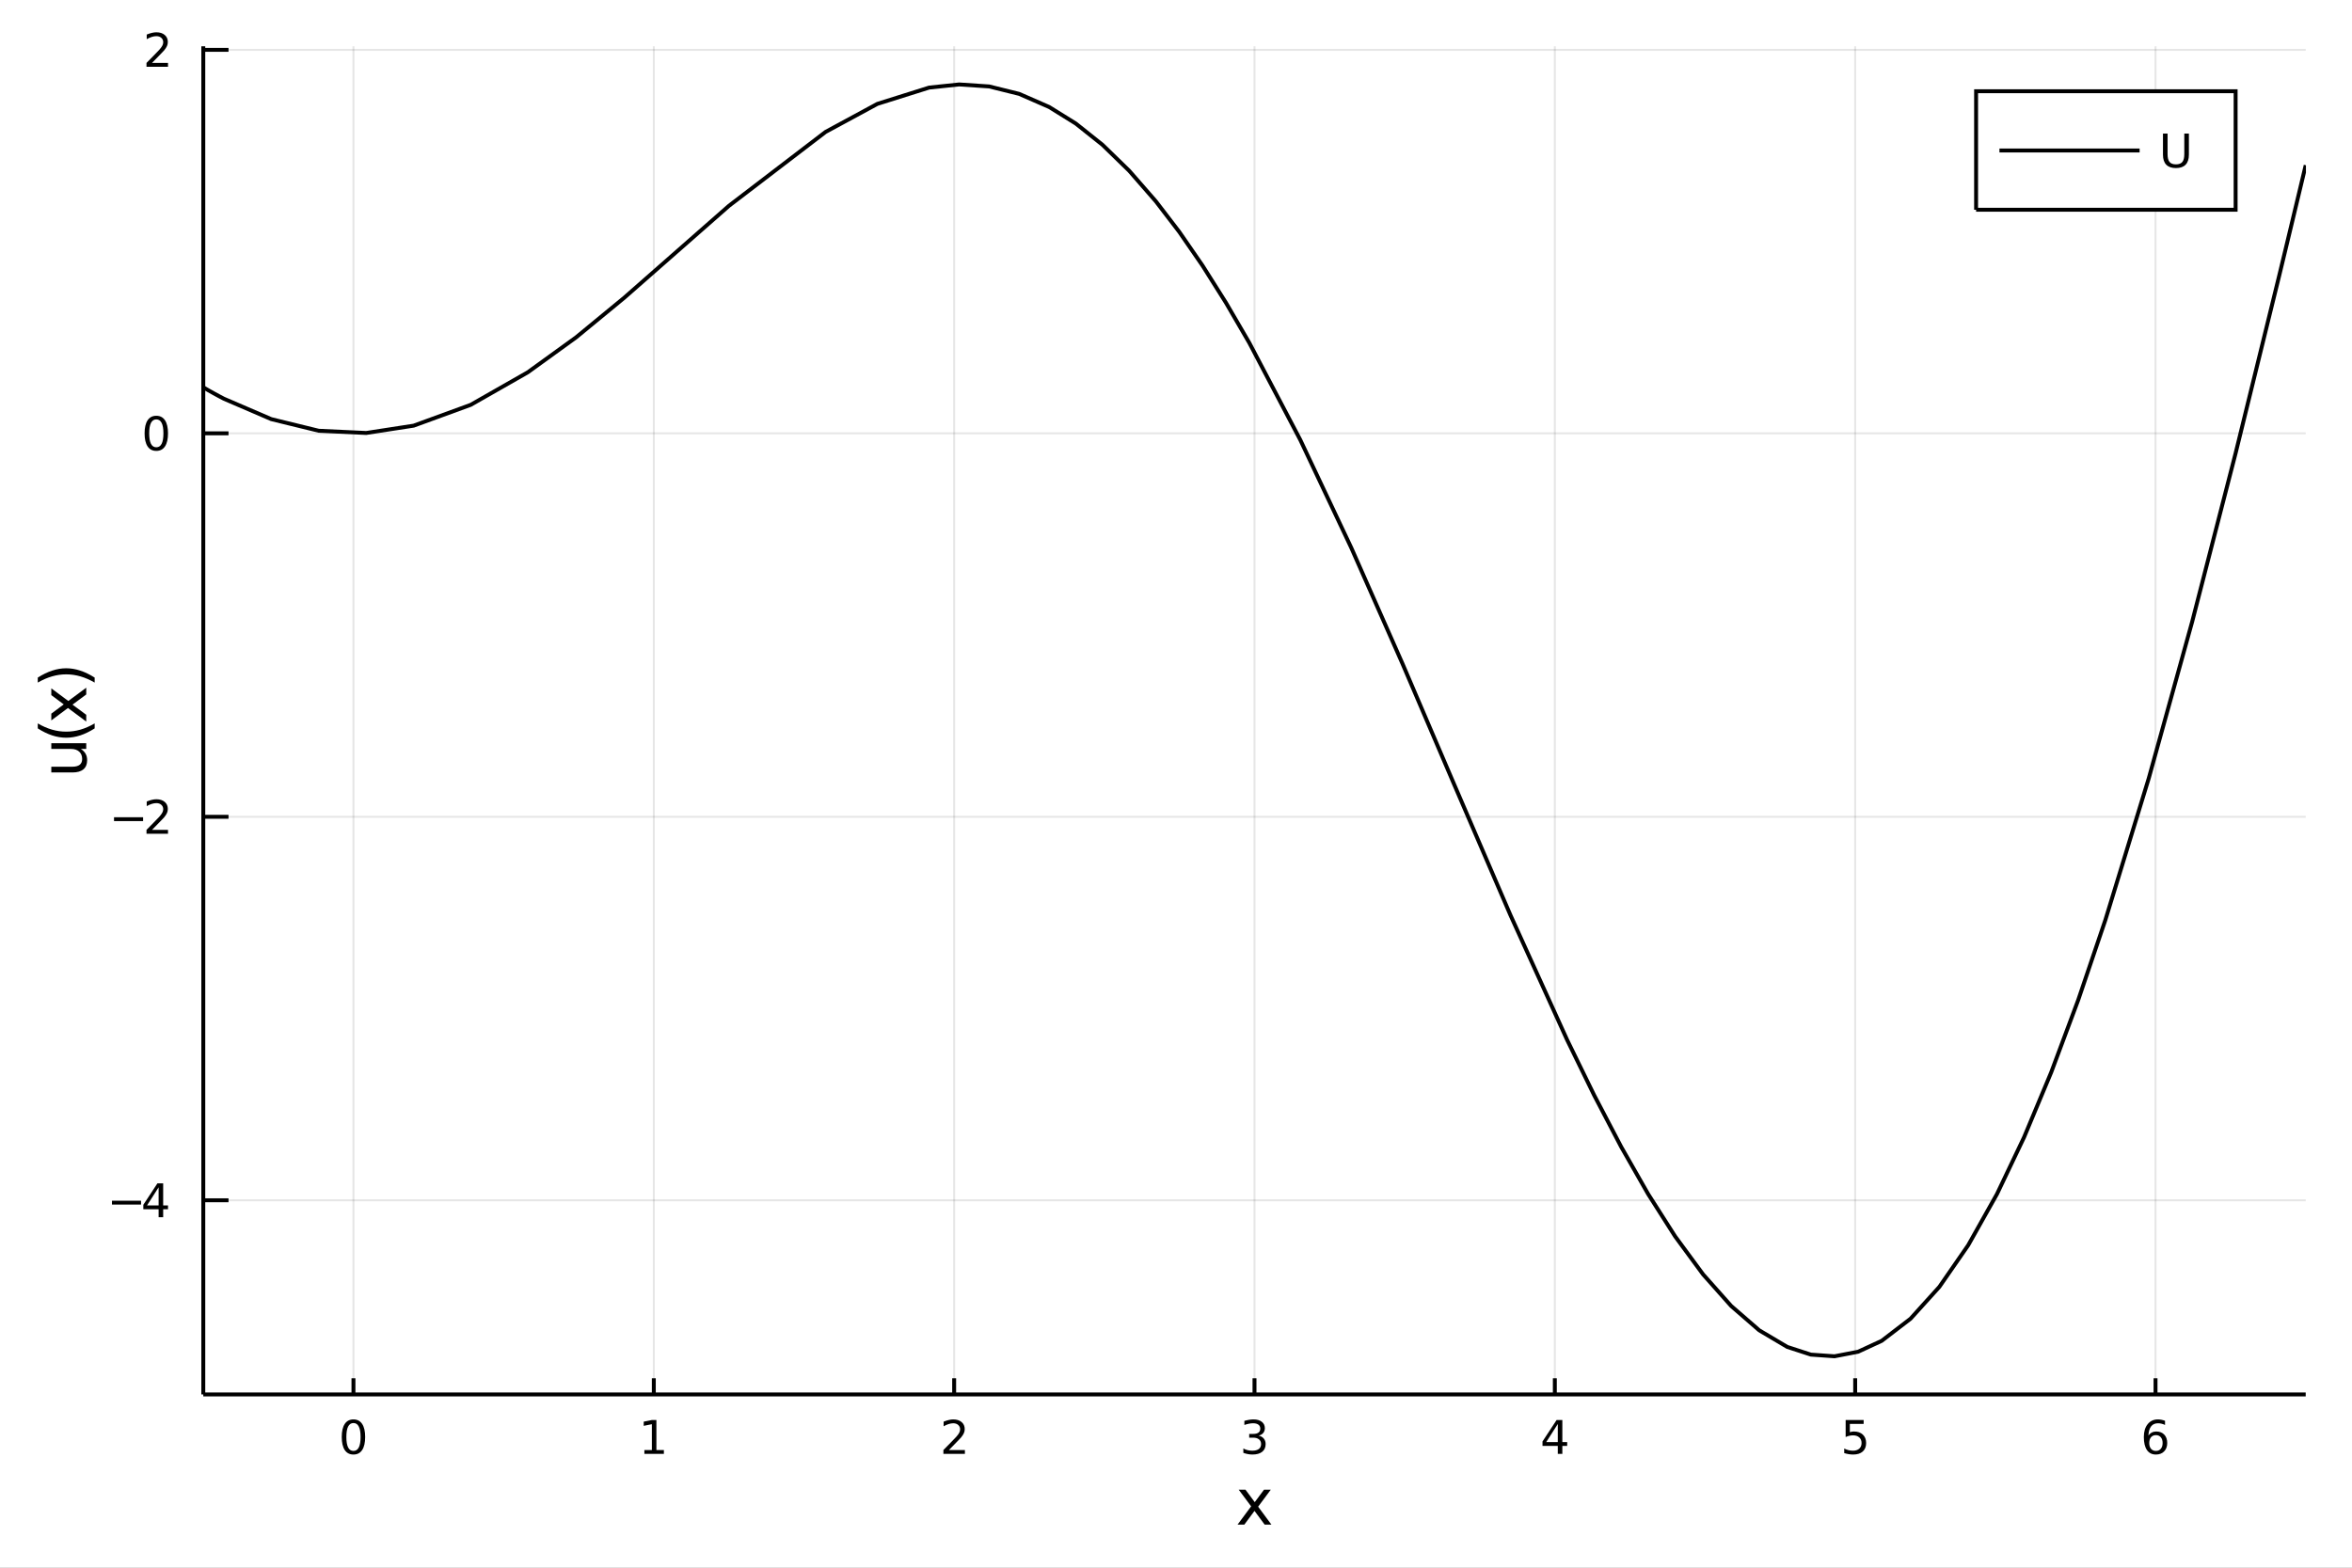 <?xml version="1.0" encoding="utf-8"?>
<svg xmlns="http://www.w3.org/2000/svg" xmlns:xlink="http://www.w3.org/1999/xlink" width="600" height="400" viewBox="0 0 2400 1600">
<rect x="0" y="0" width="2400" height="1600" fill="#808080" stroke="none"/>
<defs>
  <clipPath id="clip030">
    <rect x="0" y="0" width="2400" height="1600"/>
  </clipPath>
</defs>
<path clip-path="url(#clip030)" d="
M0 1600 L2400 1600 L2400 0 L0 0  Z
  " fill="#ffffff" fill-rule="evenodd" fill-opacity="1"/>
<defs>
  <clipPath id="clip031">
    <rect x="480" y="0" width="1681" height="1600"/>
  </clipPath>
</defs>
<path clip-path="url(#clip030)" d="
M207.436 1423.18 L2352.76 1423.18 L2352.76 47.244 L207.436 47.244  Z
  " fill="#ffffff" fill-rule="evenodd" fill-opacity="1"/>
<defs>
  <clipPath id="clip032">
    <rect x="207" y="47" width="2146" height="1377"/>
  </clipPath>
</defs>
<polyline clip-path="url(#clip032)" style="stroke:#000000; stroke-width:2; stroke-opacity:0.1; fill:none" points="
  360.673,1423.18 360.673,47.244 
  "/>
<polyline clip-path="url(#clip032)" style="stroke:#000000; stroke-width:2; stroke-opacity:0.1; fill:none" points="
  667.147,1423.18 667.147,47.244 
  "/>
<polyline clip-path="url(#clip032)" style="stroke:#000000; stroke-width:2; stroke-opacity:0.1; fill:none" points="
  973.622,1423.18 973.622,47.244 
  "/>
<polyline clip-path="url(#clip032)" style="stroke:#000000; stroke-width:2; stroke-opacity:0.1; fill:none" points="
  1280.1,1423.18 1280.1,47.244 
  "/>
<polyline clip-path="url(#clip032)" style="stroke:#000000; stroke-width:2; stroke-opacity:0.1; fill:none" points="
  1586.57,1423.18 1586.57,47.244 
  "/>
<polyline clip-path="url(#clip032)" style="stroke:#000000; stroke-width:2; stroke-opacity:0.1; fill:none" points="
  1893.04,1423.18 1893.04,47.244 
  "/>
<polyline clip-path="url(#clip032)" style="stroke:#000000; stroke-width:2; stroke-opacity:0.1; fill:none" points="
  2199.52,1423.18 2199.52,47.244 
  "/>
<polyline clip-path="url(#clip030)" style="stroke:#000000; stroke-width:4; stroke-opacity:1; fill:none" points="
  207.436,1423.18 2352.76,1423.18 
  "/>
<polyline clip-path="url(#clip030)" style="stroke:#000000; stroke-width:4; stroke-opacity:1; fill:none" points="
  360.673,1423.18 360.673,1406.67 
  "/>
<polyline clip-path="url(#clip030)" style="stroke:#000000; stroke-width:4; stroke-opacity:1; fill:none" points="
  667.147,1423.18 667.147,1406.67 
  "/>
<polyline clip-path="url(#clip030)" style="stroke:#000000; stroke-width:4; stroke-opacity:1; fill:none" points="
  973.622,1423.18 973.622,1406.67 
  "/>
<polyline clip-path="url(#clip030)" style="stroke:#000000; stroke-width:4; stroke-opacity:1; fill:none" points="
  1280.1,1423.18 1280.1,1406.67 
  "/>
<polyline clip-path="url(#clip030)" style="stroke:#000000; stroke-width:4; stroke-opacity:1; fill:none" points="
  1586.57,1423.18 1586.57,1406.67 
  "/>
<polyline clip-path="url(#clip030)" style="stroke:#000000; stroke-width:4; stroke-opacity:1; fill:none" points="
  1893.04,1423.18 1893.04,1406.67 
  "/>
<polyline clip-path="url(#clip030)" style="stroke:#000000; stroke-width:4; stroke-opacity:1; fill:none" points="
  2199.52,1423.18 2199.52,1406.67 
  "/>
<path clip-path="url(#clip030)" d="M 0 0 M360.673 1452.37 Q357.062 1452.37 355.233 1455.94 Q353.428 1459.48 353.428 1466.61 Q353.428 1473.71 355.233 1477.28 Q357.062 1480.82 360.673 1480.82 Q364.307 1480.82 366.113 1477.28 Q367.941 1473.71 367.941 1466.61 Q367.941 1459.48 366.113 1455.94 Q364.307 1452.37 360.673 1452.37 M360.673 1448.67 Q366.483 1448.67 369.539 1453.27 Q372.617 1457.86 372.617 1466.61 Q372.617 1475.33 369.539 1479.94 Q366.483 1484.52 360.673 1484.52 Q354.863 1484.52 351.784 1479.94 Q348.729 1475.33 348.729 1466.61 Q348.729 1457.86 351.784 1453.27 Q354.863 1448.67 360.673 1448.67 Z" fill="#000000" fill-rule="evenodd" fill-opacity="1" /><path clip-path="url(#clip030)" d="M 0 0 M657.529 1479.92 L665.168 1479.92 L665.168 1453.55 L656.858 1455.22 L656.858 1450.96 L665.122 1449.29 L669.798 1449.29 L669.798 1479.92 L677.437 1479.92 L677.437 1483.85 L657.529 1483.85 L657.529 1479.92 Z" fill="#000000" fill-rule="evenodd" fill-opacity="1" /><path clip-path="url(#clip030)" d="M 0 0 M968.274 1479.92 L984.594 1479.92 L984.594 1483.85 L962.649 1483.85 L962.649 1479.92 Q965.311 1477.16 969.895 1472.53 Q974.501 1467.88 975.682 1466.54 Q977.927 1464.01 978.807 1462.28 Q979.709 1460.52 979.709 1458.83 Q979.709 1456.07 977.765 1454.34 Q975.844 1452.6 972.742 1452.6 Q970.543 1452.6 968.089 1453.37 Q965.659 1454.13 962.881 1455.68 L962.881 1450.96 Q965.705 1449.82 968.159 1449.25 Q970.612 1448.67 972.649 1448.67 Q978.02 1448.67 981.214 1451.35 Q984.409 1454.04 984.409 1458.53 Q984.409 1460.66 983.598 1462.58 Q982.811 1464.48 980.705 1467.07 Q980.126 1467.74 977.024 1470.96 Q973.922 1474.15 968.274 1479.92 Z" fill="#000000" fill-rule="evenodd" fill-opacity="1" /><path clip-path="url(#clip030)" d="M 0 0 M1284.34 1465.22 Q1287.7 1465.94 1289.57 1468.2 Q1291.47 1470.47 1291.47 1473.81 Q1291.47 1478.92 1287.95 1481.72 Q1284.44 1484.52 1277.95 1484.52 Q1275.78 1484.52 1273.46 1484.08 Q1271.17 1483.67 1268.72 1482.81 L1268.72 1478.3 Q1270.66 1479.43 1272.98 1480.01 Q1275.29 1480.59 1277.82 1480.59 Q1282.21 1480.59 1284.51 1478.85 Q1286.82 1477.12 1286.82 1473.81 Q1286.82 1470.75 1284.67 1469.04 Q1282.54 1467.3 1278.72 1467.3 L1274.69 1467.3 L1274.69 1463.46 L1278.9 1463.46 Q1282.35 1463.46 1284.18 1462.09 Q1286.01 1460.7 1286.01 1458.11 Q1286.01 1455.45 1284.11 1454.04 Q1282.24 1452.6 1278.72 1452.6 Q1276.8 1452.6 1274.6 1453.02 Q1272.4 1453.44 1269.76 1454.31 L1269.76 1450.15 Q1272.42 1449.41 1274.74 1449.04 Q1277.08 1448.67 1279.14 1448.67 Q1284.46 1448.67 1287.56 1451.1 Q1290.66 1453.5 1290.66 1457.63 Q1290.66 1460.5 1289.02 1462.49 Q1287.38 1464.45 1284.34 1465.22 Z" fill="#000000" fill-rule="evenodd" fill-opacity="1" /><path clip-path="url(#clip030)" d="M 0 0 M1589.58 1453.37 L1577.77 1471.81 L1589.58 1471.81 L1589.58 1453.37 M1588.35 1449.29 L1594.23 1449.29 L1594.23 1471.81 L1599.16 1471.81 L1599.16 1475.7 L1594.23 1475.7 L1594.23 1483.85 L1589.58 1483.85 L1589.58 1475.7 L1573.98 1475.7 L1573.98 1471.19 L1588.35 1449.29 Z" fill="#000000" fill-rule="evenodd" fill-opacity="1" /><path clip-path="url(#clip030)" d="M 0 0 M1883.32 1449.29 L1901.68 1449.29 L1901.68 1453.23 L1887.6 1453.23 L1887.6 1461.7 Q1888.62 1461.35 1889.64 1461.19 Q1890.66 1461 1891.68 1461 Q1897.47 1461 1900.85 1464.18 Q1904.22 1467.35 1904.22 1472.76 Q1904.22 1478.34 1900.75 1481.44 Q1897.28 1484.52 1890.96 1484.52 Q1888.79 1484.52 1886.52 1484.15 Q1884.27 1483.78 1881.86 1483.04 L1881.86 1478.34 Q1883.95 1479.48 1886.17 1480.03 Q1888.39 1480.59 1890.87 1480.59 Q1894.87 1480.59 1897.21 1478.48 Q1899.55 1476.38 1899.55 1472.76 Q1899.55 1469.15 1897.21 1467.05 Q1894.87 1464.94 1890.87 1464.94 Q1888.99 1464.94 1887.12 1465.36 Q1885.27 1465.77 1883.32 1466.65 L1883.32 1449.29 Z" fill="#000000" fill-rule="evenodd" fill-opacity="1" /><path clip-path="url(#clip030)" d="M 0 0 M2199.92 1464.71 Q2196.78 1464.71 2194.92 1466.86 Q2193.1 1469.01 2193.1 1472.76 Q2193.1 1476.49 2194.92 1478.67 Q2196.78 1480.82 2199.92 1480.82 Q2203.07 1480.82 2204.9 1478.67 Q2206.75 1476.49 2206.75 1472.76 Q2206.75 1469.01 2204.9 1466.86 Q2203.07 1464.71 2199.92 1464.71 M2209.21 1450.06 L2209.21 1454.31 Q2207.45 1453.48 2205.64 1453.04 Q2203.86 1452.6 2202.1 1452.6 Q2197.47 1452.6 2195.02 1455.73 Q2192.59 1458.85 2192.24 1465.17 Q2193.6 1463.16 2195.66 1462.09 Q2197.72 1461 2200.2 1461 Q2205.41 1461 2208.42 1464.18 Q2211.45 1467.32 2211.45 1472.76 Q2211.45 1478.09 2208.3 1481.31 Q2205.16 1484.52 2199.92 1484.52 Q2193.93 1484.52 2190.76 1479.94 Q2187.59 1475.33 2187.59 1466.61 Q2187.59 1458.41 2191.47 1453.55 Q2195.36 1448.67 2201.91 1448.67 Q2203.67 1448.67 2205.46 1449.01 Q2207.26 1449.36 2209.21 1450.06 Z" fill="#000000" fill-rule="evenodd" fill-opacity="1" /><path clip-path="url(#clip030)" d="M 0 0 M1296.71 1520.4 L1283.82 1537.74 L1297.38 1556.04 L1290.47 1556.04 L1280.1 1542.04 L1269.72 1556.04 L1262.81 1556.04 L1276.66 1537.39 L1263.99 1520.4 L1270.9 1520.4 L1280.35 1533.1 L1289.8 1520.4 L1296.71 1520.4 Z" fill="#000000" fill-rule="evenodd" fill-opacity="1" /><polyline clip-path="url(#clip032)" style="stroke:#000000; stroke-width:2; stroke-opacity:0.1; fill:none" points="
  207.436,1225.02 2352.76,1225.02 
  "/>
<polyline clip-path="url(#clip032)" style="stroke:#000000; stroke-width:2; stroke-opacity:0.1; fill:none" points="
  207.436,833.633 2352.76,833.633 
  "/>
<polyline clip-path="url(#clip032)" style="stroke:#000000; stroke-width:2; stroke-opacity:0.1; fill:none" points="
  207.436,442.249 2352.76,442.249 
  "/>
<polyline clip-path="url(#clip032)" style="stroke:#000000; stroke-width:2; stroke-opacity:0.1; fill:none" points="
  207.436,50.865 2352.76,50.865 
  "/>
<polyline clip-path="url(#clip030)" style="stroke:#000000; stroke-width:4; stroke-opacity:1; fill:none" points="
  207.436,1423.18 207.436,47.244 
  "/>
<polyline clip-path="url(#clip030)" style="stroke:#000000; stroke-width:4; stroke-opacity:1; fill:none" points="
  207.436,1225.02 233.18,1225.02 
  "/>
<polyline clip-path="url(#clip030)" style="stroke:#000000; stroke-width:4; stroke-opacity:1; fill:none" points="
  207.436,833.633 233.18,833.633 
  "/>
<polyline clip-path="url(#clip030)" style="stroke:#000000; stroke-width:4; stroke-opacity:1; fill:none" points="
  207.436,442.249 233.18,442.249 
  "/>
<polyline clip-path="url(#clip030)" style="stroke:#000000; stroke-width:4; stroke-opacity:1; fill:none" points="
  207.436,50.865 233.18,50.865 
  "/>
<path clip-path="url(#clip030)" d="M 0 0 M114.26 1225.47 L143.936 1225.47 L143.936 1229.4 L114.26 1229.4 L114.26 1225.47 Z" fill="#000000" fill-rule="evenodd" fill-opacity="1" /><path clip-path="url(#clip030)" d="M 0 0 M161.852 1211.81 L150.047 1230.26 L161.852 1230.26 L161.852 1211.81 M160.626 1207.74 L166.505 1207.74 L166.505 1230.26 L171.436 1230.26 L171.436 1234.15 L166.505 1234.15 L166.505 1242.3 L161.852 1242.3 L161.852 1234.15 L146.251 1234.15 L146.251 1229.63 L160.626 1207.74 Z" fill="#000000" fill-rule="evenodd" fill-opacity="1" /><path clip-path="url(#clip030)" d="M 0 0 M116.343 834.084 L146.019 834.084 L146.019 838.019 L116.343 838.019 L116.343 834.084 Z" fill="#000000" fill-rule="evenodd" fill-opacity="1" /><path clip-path="url(#clip030)" d="M 0 0 M155.116 846.978 L171.436 846.978 L171.436 850.913 L149.491 850.913 L149.491 846.978 Q152.153 844.223 156.737 839.594 Q161.343 834.941 162.524 833.598 Q164.769 831.075 165.649 829.339 Q166.552 827.58 166.552 825.89 Q166.552 823.135 164.607 821.399 Q162.686 819.663 159.584 819.663 Q157.385 819.663 154.931 820.427 Q152.501 821.191 149.723 822.742 L149.723 818.02 Q152.547 816.885 155.001 816.307 Q157.454 815.728 159.491 815.728 Q164.862 815.728 168.056 818.413 Q171.251 821.098 171.251 825.589 Q171.251 827.719 170.44 829.64 Q169.653 831.538 167.547 834.131 Q166.968 834.802 163.866 838.019 Q160.765 841.214 155.116 846.978 Z" fill="#000000" fill-rule="evenodd" fill-opacity="1" /><path clip-path="url(#clip030)" d="M 0 0 M159.491 428.048 Q155.88 428.048 154.052 431.613 Q152.246 435.154 152.246 442.284 Q152.246 449.39 154.052 452.955 Q155.88 456.497 159.491 456.497 Q163.126 456.497 164.931 452.955 Q166.76 449.39 166.76 442.284 Q166.76 435.154 164.931 431.613 Q163.126 428.048 159.491 428.048 M159.491 424.344 Q165.302 424.344 168.357 428.951 Q171.436 433.534 171.436 442.284 Q171.436 451.011 168.357 455.617 Q165.302 460.2 159.491 460.2 Q153.681 460.2 150.603 455.617 Q147.547 451.011 147.547 442.284 Q147.547 433.534 150.603 428.951 Q153.681 424.344 159.491 424.344 Z" fill="#000000" fill-rule="evenodd" fill-opacity="1" /><path clip-path="url(#clip030)" d="M 0 0 M155.116 64.21 L171.436 64.21 L171.436 68.145 L149.491 68.145 L149.491 64.21 Q152.153 61.455 156.737 56.826 Q161.343 52.173 162.524 50.831 Q164.769 48.307 165.649 46.571 Q166.552 44.812 166.552 43.122 Q166.552 40.368 164.607 38.632 Q162.686 36.895 159.584 36.895 Q157.385 36.895 154.931 37.659 Q152.501 38.423 149.723 39.974 L149.723 35.252 Q152.547 34.118 155.001 33.539 Q157.454 32.96 159.491 32.96 Q164.862 32.96 168.056 35.645 Q171.251 38.331 171.251 42.821 Q171.251 44.951 170.44 46.872 Q169.653 48.77 167.547 51.363 Q166.968 52.034 163.866 55.252 Q160.765 58.446 155.116 64.21 Z" fill="#000000" fill-rule="evenodd" fill-opacity="1" /><path clip-path="url(#clip030)" d="M 0 0 M73.936 788.382 L52.356 788.382 L52.356 782.525 L73.713 782.525 Q78.774 782.525 81.32 780.552 Q83.835 778.578 83.835 774.632 Q83.835 769.889 80.811 767.152 Q77.787 764.383 72.567 764.383 L52.356 764.383 L52.356 758.526 L88.004 758.526 L88.004 764.383 L82.53 764.383 Q85.776 766.515 87.368 769.348 Q88.927 772.149 88.927 775.873 Q88.927 782.016 85.108 785.199 Q81.288 788.382 73.936 788.382 M51.497 773.645 L51.497 773.645 Z" fill="#000000" fill-rule="evenodd" fill-opacity="1" /><path clip-path="url(#clip030)" d="M 0 0 M38.543 738.315 Q45.863 742.58 53.025 744.649 Q60.186 746.718 67.538 746.718 Q74.891 746.718 82.116 744.649 Q89.309 742.548 96.598 738.315 L96.598 743.408 Q89.118 748.182 81.893 750.569 Q74.668 752.925 67.538 752.925 Q60.441 752.925 53.247 750.569 Q46.054 748.214 38.543 743.408 L38.543 738.315 Z" fill="#000000" fill-rule="evenodd" fill-opacity="1" /><path clip-path="url(#clip030)" d="M 0 0 M52.356 702.54 L69.703 715.431 L88.004 701.872 L88.004 708.778 L74 719.154 L88.004 729.531 L88.004 736.437 L69.353 722.592 L52.356 735.26 L52.356 728.353 L65.056 718.9 L52.356 709.447 L52.356 702.54 Z" fill="#000000" fill-rule="evenodd" fill-opacity="1" /><path clip-path="url(#clip030)" d="M 0 0 M38.543 696.652 L38.543 691.559 Q46.054 686.785 53.247 684.43 Q60.441 682.042 67.538 682.042 Q74.668 682.042 81.893 684.43 Q89.118 686.785 96.598 691.559 L96.598 696.652 Q89.309 692.419 82.116 690.35 Q74.891 688.249 67.538 688.249 Q60.186 688.249 53.025 690.35 Q45.863 692.419 38.543 696.652 Z" fill="#000000" fill-rule="evenodd" fill-opacity="1" /><polyline clip-path="url(#clip032)" style="stroke:#000000; stroke-width:4; stroke-opacity:1; fill:none" points="
  207.436,395.339 212.673,398.366 217.911,401.305 223.149,404.154 228.387,406.911 276.817,427.781 325.247,439.64 373.677,441.897 422.107,434.438 480.316,413.177 
  538.525,379.984 587.74,344.389 636.955,303.897 743.877,210.018 842.45,134.622 895.291,106.013 948.131,89.376 978.741,86.186 1009.35,88.226 1039.96,95.818 
  1070.57,109.209 1097.78,126.111 1124.98,147.784 1152.18,174.23 1179.38,205.398 1203.24,236.528 1227.09,271.092 1250.95,308.946 1274.8,349.909 1326.82,448.946 
  1378.83,559.01 1431.16,677.472 1483.48,799.753 1541.33,934.116 1599.19,1061.51 1626.71,1117.81 1654.23,1170.4 1681.75,1218.61 1709.27,1261.79 1737.89,1300.7 
  1766.51,1332.88 1795.12,1357.72 1823.74,1374.69 1847.83,1382.54 1871.92,1384.24 1896.01,1379.6 1920.1,1368.46 1949.51,1345.91 1978.92,1313.4 2008.33,1270.94 
  2037.74,1218.64 2065.38,1160.69 2093.03,1094.51 2120.68,1020.46 2148.32,938.981 2192.62,794.306 2236.91,634.523 2281.2,462.69 2325.49,282.286 2332.31,254.001 
  2339.12,225.618 2345.94,197.152 2352.76,168.617 
  "/>
<path clip-path="url(#clip030)" d="
M2016.42 214.069 L2281.25 214.069 L2281.25 93.109 L2016.42 93.109  Z
  " fill="#ffffff" fill-rule="evenodd" fill-opacity="1"/>
<polyline clip-path="url(#clip030)" style="stroke:#000000; stroke-width:4; stroke-opacity:1; fill:none" points="
  2016.42,214.069 2281.25,214.069 2281.25,93.109 2016.42,93.109 2016.42,214.069 
  "/>
<polyline clip-path="url(#clip030)" style="stroke:#000000; stroke-width:4; stroke-opacity:1; fill:none" points="
  2040.26,153.589 2183.28,153.589 
  "/>
<path clip-path="url(#clip030)" d="M 0 0 M2207.11 136.309 L2211.81 136.309 L2211.81 157.304 Q2211.81 162.859 2213.83 165.313 Q2215.84 167.744 2220.35 167.744 Q2224.84 167.744 2226.86 165.313 Q2228.87 162.859 2228.87 157.304 L2228.87 136.309 L2233.57 136.309 L2233.57 157.883 Q2233.57 164.642 2230.21 168.091 Q2226.88 171.54 2220.35 171.54 Q2213.8 171.54 2210.45 168.091 Q2207.11 164.642 2207.11 157.883 L2207.11 136.309 Z" fill="#000000" fill-rule="evenodd" fill-opacity="1" /></svg>
